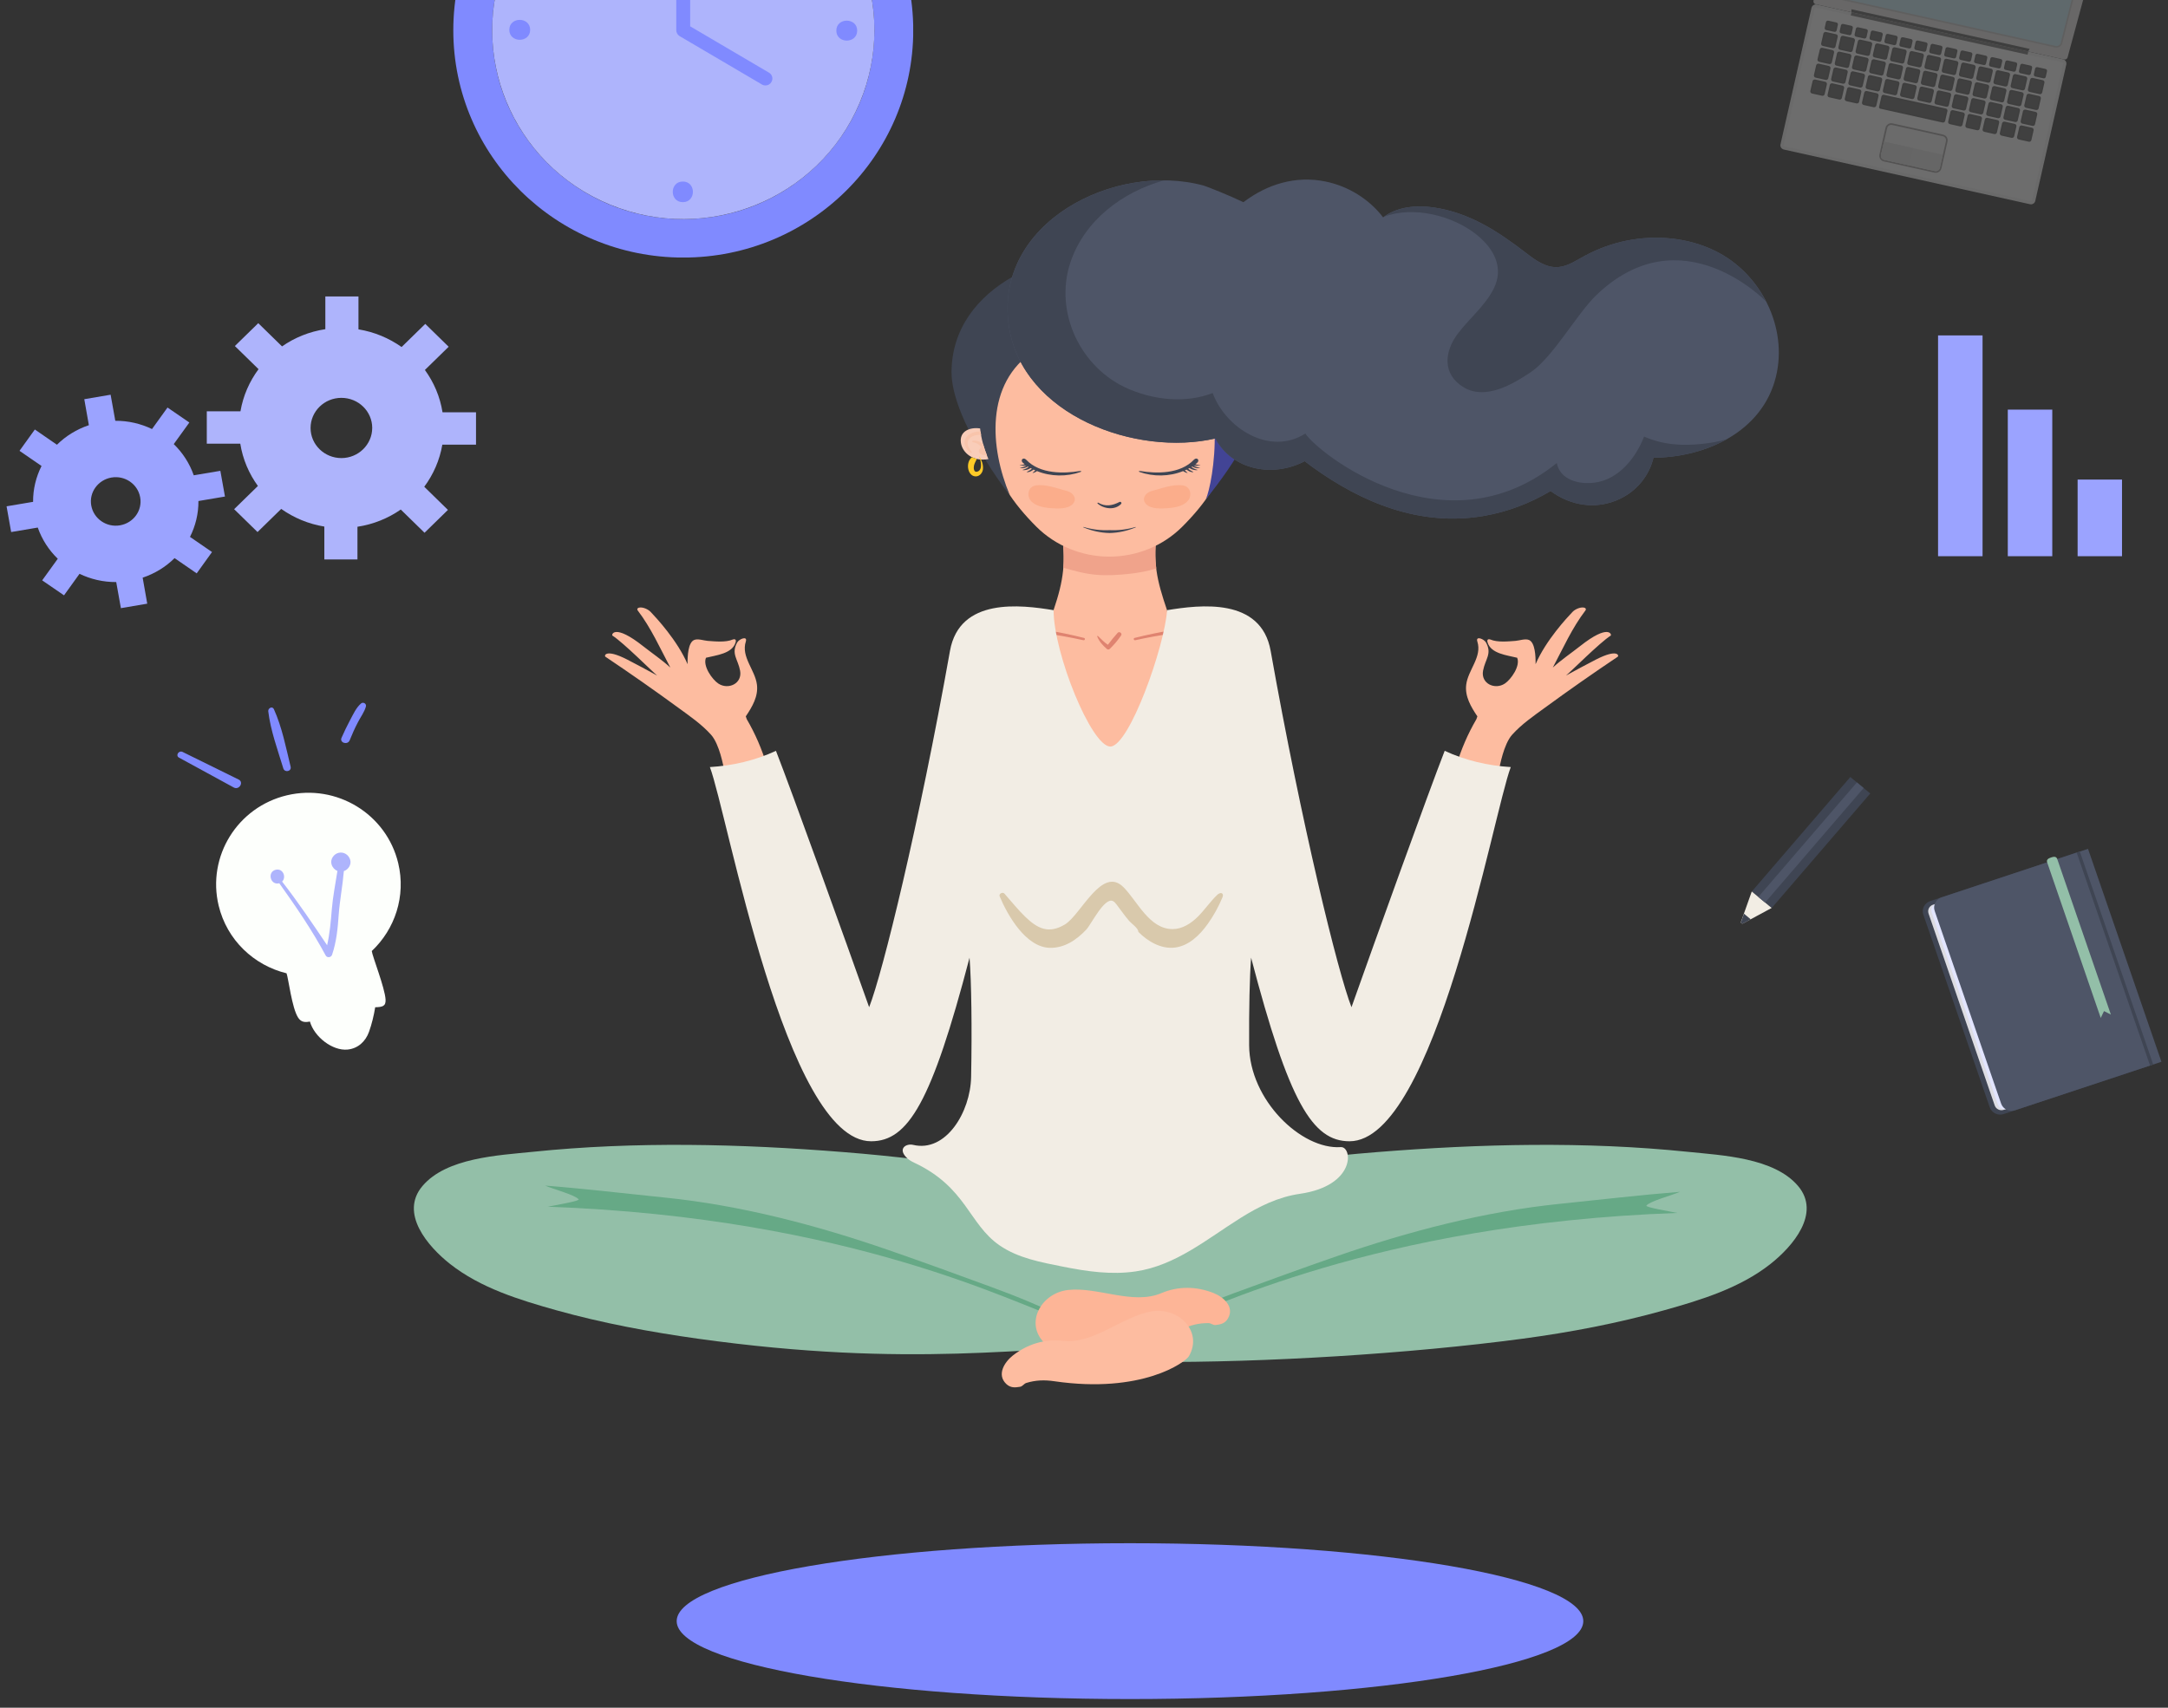 <svg width="165" height="130" viewBox="0 0 165 130" fill="none" xmlns="http://www.w3.org/2000/svg">
<rect x="0" y="0" width="165" height="130" fill="#333333" stroke="none"/>
<g clip-path="url(#clip0_1_2329)">
<path d="M150.886 25.534H147.5V42.34H150.886V25.534Z" fill="#9BA3FF"/>
<path d="M156.193 31.183H152.807V42.34H156.193V31.183Z" fill="#9BA3FF"/>
<path d="M161.507 36.507H158.121V42.34H161.507V36.507Z" fill="#9BA3FF"/>
</g>
<g clip-path="url(#clip1_1_2329)">
<path d="M86 129.339C105.054 129.339 120.5 126.684 120.5 123.408C120.5 120.132 105.054 117.476 86 117.476C66.946 117.476 51.5 120.132 51.5 123.408C51.5 126.684 66.946 129.339 86 129.339Z" fill="#808AFF"/>
</g>
<path d="M80.182 46.449C80.182 46.449 78.83 61.22 84.428 60.997C90.434 60.755 88.819 46.449 88.819 46.449C88.034 44.143 87.721 42.776 88.073 40.357H80.781C81.133 42.776 80.963 44.143 80.182 46.449Z" fill="#FDBCA0"/>
<path d="M80.927 43.214C81.755 43.459 82.588 43.685 83.451 43.756C84.269 43.824 85.109 43.772 85.923 43.685C86.601 43.611 87.324 43.492 88.001 43.269C87.894 42.392 87.91 41.489 88.076 40.354H80.784C80.944 41.466 80.993 42.356 80.927 43.214Z" fill="#F0A38B"/>
<path d="M84.428 42.373C86.509 42.373 88.512 41.56 89.978 40.096C91.723 38.354 93.091 36.413 93.492 34.133C94.006 31.204 93.007 28.279 90.825 25.925H78.029C75.847 28.276 74.847 31.204 75.362 34.133C75.762 36.413 77.133 38.354 78.876 40.096C80.344 41.557 82.347 42.373 84.428 42.373Z" fill="#FDBCA0"/>
<path d="M85.064 48.171C84.8 48.458 84.552 48.771 84.318 49.084C84.034 48.891 83.81 48.655 83.562 48.413C83.539 48.391 83.494 48.413 83.504 48.446C83.644 48.826 83.937 49.136 84.236 49.4C84.301 49.455 84.393 49.461 84.458 49.4C84.774 49.094 85.083 48.736 85.327 48.368C85.431 48.217 85.191 48.033 85.064 48.171Z" fill="#DF8370"/>
<path d="M92.105 47.607C90.16 47.771 88.242 48.084 86.35 48.562C86.236 48.591 86.285 48.761 86.399 48.736C88.281 48.323 90.183 48.042 92.105 47.913C92.306 47.9 92.303 47.591 92.105 47.607Z" fill="#DF8370"/>
<path d="M76.749 47.607C78.693 47.771 80.612 48.084 82.504 48.562C82.618 48.591 82.569 48.761 82.455 48.736C80.573 48.323 78.671 48.042 76.749 47.913C76.55 47.9 76.55 47.591 76.749 47.607Z" fill="#DF8370"/>
<path d="M77.084 21.055C74.365 22.597 72.45 25.025 72.418 28.289C72.385 31.969 76.912 37.829 76.85 37.684C75.345 34.104 74.951 29.176 78.706 26.709C79.081 26.464 79.55 26.322 79.885 26.035C79.875 24.09 78.791 22.207 77.084 21.055Z" fill="#3F4553"/>
<path d="M91.505 21.055C94.224 22.597 96.139 25.025 96.172 28.289C96.204 31.969 93.98 35.242 91.765 38.022C92.329 36.81 93.635 29.173 89.88 26.709C89.505 26.464 89.036 26.322 88.701 26.035C88.714 24.09 89.802 22.207 91.505 21.055Z" fill="#424495"/>
<path d="M130.55 19.108C128.473 18.085 126.046 17.866 123.786 18.321C122.692 18.54 121.656 18.924 120.669 19.443C120.015 19.785 119.35 20.275 118.588 20.333C117.663 20.401 116.853 19.804 116.165 19.275C114.029 17.63 111.857 16.189 109.108 15.792C107.779 15.599 106.294 15.741 105.265 16.547C104.21 15.166 102.637 14.183 100.904 13.822C98.612 13.344 96.433 14.025 94.632 15.392C93.616 14.899 91.838 14.189 91.613 14.128C84.839 12.283 75.59 16.963 76.788 24.855C77.817 31.637 86.49 34.771 92.499 33.378C93.795 35.807 96.902 36.371 99.296 35.107C99.478 35.245 99.66 35.384 99.846 35.52C103.666 38.293 108.111 40.096 112.912 39.277C114.736 38.964 116.442 38.312 118.012 37.377C119.504 38.487 121.467 38.838 123.275 37.98C124.62 37.345 125.522 36.171 125.844 34.842C125.867 34.842 125.89 34.842 125.913 34.842C129.905 34.794 134.139 32.83 135.159 28.686C136.087 24.919 134.022 20.814 130.55 19.108Z" fill="#4E5567"/>
<path d="M112.397 17.879C113.71 18.94 114.488 20.394 113.671 21.997C113.006 23.303 111.811 24.255 110.941 25.412C109.922 26.767 109.746 28.505 111.417 29.495C113.062 30.469 115.123 29.257 116.494 28.337C118.188 27.199 120.005 23.906 121.464 22.494C127.945 16.221 134.38 22.926 134.406 22.948C133.566 21.317 132.224 19.933 130.55 19.108C128.472 18.085 126.046 17.866 123.786 18.321C122.692 18.54 121.656 18.924 120.669 19.443C120.015 19.785 119.35 20.275 118.588 20.333C117.663 20.401 116.852 19.804 116.165 19.275C114.029 17.631 111.857 16.189 109.108 15.792C107.808 15.605 106.359 15.741 105.333 16.502C107.571 15.641 110.603 16.424 112.397 17.879Z" fill="#3F4553"/>
<path d="M129.658 33.778C128.072 33.962 126.587 33.875 125.128 33.233C124.499 34.849 123.213 36.481 121.395 36.736C120.174 36.907 118.731 36.529 118.481 35.249C109.896 42.17 100.272 34.449 99.344 33.001C96.667 34.73 93.293 32.62 92.293 29.921C90.254 30.705 87.903 30.463 85.923 29.621C82.233 28.057 80.188 23.745 81.478 19.94C82.552 16.776 85.415 14.612 88.587 13.732C82.403 13.696 75.762 18.095 76.788 24.855C77.817 31.637 86.487 34.772 92.498 33.378C93.795 35.807 96.901 36.371 99.295 35.107C99.478 35.246 99.66 35.384 99.846 35.52C103.666 38.293 108.111 40.096 112.912 39.277C114.735 38.964 116.442 38.313 118.012 37.377C119.503 38.487 121.467 38.838 123.274 37.98C124.62 37.345 125.522 36.171 125.844 34.843C125.867 34.843 125.89 34.843 125.912 34.843C127.818 34.82 129.775 34.359 131.416 33.436C130.84 33.607 130.241 33.711 129.658 33.778Z" fill="#3F4553"/>
<path d="M82.142 35.861C81.002 36.049 79.149 36.11 78.097 34.994C77.889 34.772 77.605 35.023 77.866 35.245C77.908 35.281 77.951 35.313 77.993 35.346C77.869 35.381 77.739 35.397 77.602 35.387C77.599 35.387 77.599 35.391 77.602 35.394C77.768 35.449 77.938 35.465 78.104 35.433C78.107 35.436 78.11 35.439 78.114 35.439C77.97 35.533 77.797 35.571 77.628 35.626C77.625 35.626 77.625 35.629 77.628 35.633C77.837 35.652 78.055 35.626 78.227 35.516C78.247 35.529 78.266 35.536 78.286 35.549C78.156 35.649 78.009 35.723 77.843 35.761C77.827 35.765 77.83 35.791 77.846 35.791C78.058 35.8 78.26 35.749 78.429 35.633C78.465 35.652 78.504 35.668 78.54 35.687C78.42 35.774 78.296 35.852 78.156 35.916C78.143 35.923 78.149 35.945 78.162 35.945C78.348 35.952 78.511 35.858 78.657 35.749C78.703 35.771 78.749 35.787 78.797 35.807C78.736 35.868 78.664 35.926 78.595 35.984C78.586 35.994 78.595 36.007 78.609 36.007C78.726 35.978 78.833 35.929 78.924 35.861C79.97 36.287 81.194 36.3 82.243 35.926C82.354 35.881 82.269 35.842 82.142 35.861Z" fill="#3F4553"/>
<path d="M86.822 35.861C87.962 36.049 89.815 36.11 90.867 34.994C91.075 34.772 91.359 35.023 91.098 35.245C91.056 35.281 91.013 35.313 90.971 35.346C91.098 35.381 91.225 35.397 91.362 35.387C91.365 35.387 91.365 35.391 91.362 35.394C91.196 35.449 91.026 35.465 90.86 35.433C90.857 35.436 90.854 35.439 90.85 35.439C90.994 35.533 91.166 35.571 91.336 35.626C91.339 35.626 91.339 35.629 91.336 35.633C91.127 35.652 90.909 35.626 90.737 35.516C90.717 35.529 90.697 35.536 90.678 35.549C90.808 35.649 90.955 35.723 91.121 35.761C91.137 35.765 91.134 35.791 91.118 35.791C90.906 35.8 90.704 35.749 90.535 35.633C90.499 35.652 90.46 35.668 90.424 35.687C90.544 35.774 90.668 35.852 90.808 35.916C90.821 35.923 90.815 35.945 90.802 35.945C90.616 35.952 90.453 35.858 90.307 35.749C90.261 35.771 90.215 35.787 90.17 35.807C90.232 35.868 90.303 35.926 90.372 35.984C90.382 35.994 90.372 36.007 90.359 36.007C90.242 35.978 90.134 35.929 90.043 35.861C88.997 36.287 87.773 36.3 86.721 35.926C86.614 35.881 86.695 35.842 86.822 35.861Z" fill="#3F4553"/>
<path d="M85.2 38.213C84.666 38.487 84.135 38.596 83.585 38.267C83.546 38.245 83.5 38.3 83.536 38.332C84.008 38.748 84.848 38.854 85.321 38.367C85.399 38.284 85.301 38.161 85.2 38.213Z" fill="#3F4553"/>
<path d="M86.421 40.115C85.754 40.312 85.096 40.386 84.444 40.357C83.793 40.386 83.135 40.312 82.468 40.115C82.451 40.109 82.438 40.138 82.455 40.144C83.096 40.415 83.77 40.56 84.444 40.576C85.119 40.56 85.793 40.415 86.434 40.144C86.451 40.138 86.438 40.112 86.421 40.115Z" fill="#3F4553"/>
<path d="M81.383 37.442C81.328 37.416 81.269 37.393 81.21 37.377C80.465 37.187 79.582 36.826 78.804 36.958C78.253 37.052 78.126 37.713 78.439 38.103C78.774 38.522 79.432 38.642 79.94 38.68C80.452 38.719 81.253 38.774 81.634 38.377C81.979 38.019 81.745 37.616 81.383 37.442Z" fill="#FBAD8B"/>
<path d="M87.479 37.442C87.535 37.416 87.593 37.393 87.652 37.377C88.398 37.187 89.28 36.826 90.059 36.958C90.609 37.052 90.736 37.713 90.424 38.103C90.088 38.522 89.43 38.642 88.922 38.68C88.411 38.719 87.61 38.774 87.229 38.377C86.883 38.019 87.121 37.616 87.479 37.442Z" fill="#FBAD8B"/>
<path d="M74.593 32.614C73.821 32.501 72.994 32.817 73.134 33.723C73.245 34.446 74.03 35.165 75.228 34.949C74.903 34.2 74.678 33.414 74.593 32.614Z" fill="#F9CDB9"/>
<path d="M73.847 33.323C74.059 33.149 74.388 33.072 74.671 33.117C74.655 33.03 74.645 32.94 74.632 32.853C74.245 32.817 73.789 32.975 73.567 33.252C73.222 33.688 73.483 34.172 73.864 34.468C73.919 34.514 73.997 34.443 73.945 34.388C73.668 34.097 73.476 33.63 73.847 33.323Z" fill="#F8C4AB"/>
<path d="M74.824 33.807C74.623 33.627 74.359 33.526 74.056 33.539C73.987 33.543 73.961 33.656 74.04 33.665C74.316 33.704 74.554 33.846 74.701 34.065C74.531 34.155 74.407 34.352 74.58 34.513C74.717 34.642 74.919 34.671 75.111 34.652C75.004 34.375 74.903 34.094 74.824 33.807Z" fill="#F8C4AB"/>
<path d="M74.525 34.739C74.522 34.736 74.515 34.739 74.518 34.742C74.642 35.045 74.818 35.755 74.395 35.9C74.111 35.997 74.085 35.636 74.127 35.445C74.167 35.271 74.264 35.091 74.346 34.936C74.346 34.936 74.15 34.894 73.971 34.804C73.727 35.01 73.639 35.316 73.681 35.639C73.72 35.932 73.909 36.255 74.245 36.265C74.544 36.274 74.759 36.02 74.805 35.749C74.857 35.397 74.714 35.026 74.525 34.739Z" fill="#FDCA27"/>
<path d="M136.845 90.281C135.015 88.123 131.055 87.949 128.456 87.681C120.643 86.875 112.632 87.075 104.815 87.701C100.924 88.013 97.051 88.481 93.195 89.097C90.404 89.545 87.288 89.858 84.5 90.742C81.712 89.858 78.596 89.542 75.805 89.097C71.952 88.478 68.076 88.01 64.184 87.701C56.368 87.075 48.354 86.875 40.544 87.681C37.948 87.949 33.985 88.123 32.155 90.281C30.386 92.364 32.568 94.889 34.249 96.215C36.571 98.046 39.518 98.949 42.332 99.74C45.865 100.726 49.48 101.397 53.115 101.907C69.382 104.177 78.215 102.503 86.718 102.4C87.043 102.81 87.35 103.235 87.63 103.677C96.25 103.732 107.323 103.052 115.882 101.907C119.52 101.42 123.131 100.73 126.665 99.74C129.482 98.953 132.426 98.049 134.748 96.215C136.429 94.889 138.611 92.364 136.845 90.281Z" fill="#93BFA8"/>
<path d="M125.303 91.774C125.574 91.432 127.212 91.009 127.857 90.726C124.818 90.968 121.767 91.329 118.735 91.638C112.967 92.225 107.193 93.738 101.728 95.631C99.113 96.537 96.504 97.489 93.905 98.443C91.847 99.198 89.812 100.023 87.88 101.052C88.177 100.962 88.473 100.872 88.769 100.784C91.85 99.888 104.405 93.164 127.652 92.335C127.114 92.219 125.199 91.906 125.303 91.774Z" fill="#66A986"/>
<path d="M44.038 91.299C43.768 90.958 42.13 90.535 41.485 90.251C44.524 90.493 47.575 90.855 50.607 91.164C56.375 91.751 62.149 93.264 67.614 95.157C70.229 96.063 72.838 97.014 75.436 97.969C77.495 98.724 79.53 99.549 81.461 100.578C81.165 100.488 80.869 100.397 80.572 100.31C77.492 99.414 64.937 92.689 41.69 91.861C42.224 91.745 44.139 91.432 44.038 91.299Z" fill="#66A986"/>
<path d="M92.359 98.43C91.049 97.911 89.665 97.898 88.392 98.437C86.216 99.362 83.549 97.943 81.289 98.198C79.208 98.433 77.941 100.778 79.534 102.274C79.918 102.636 83.78 104.022 89.9 101.197C90.571 100.888 91.225 100.71 91.984 100.72C92.16 100.723 92.326 100.888 92.512 100.868C92.909 100.82 93.235 100.749 93.456 100.368C93.977 99.472 93.108 98.727 92.359 98.43Z" fill="#FDB597"/>
<path d="M77.084 103.187C78.188 102.32 79.514 101.913 80.885 102.071C83.236 102.342 85.382 100.227 87.623 99.83C89.685 99.466 91.577 101.352 90.483 103.242C90.219 103.697 86.916 106.119 80.237 105.145C79.504 105.038 78.827 105.054 78.104 105.277C77.938 105.329 77.824 105.535 77.638 105.567C77.244 105.635 76.912 105.657 76.589 105.358C75.834 104.645 76.453 103.684 77.084 103.187Z" fill="#FDBCA0"/>
<path d="M121.467 50.206C120.714 50.59 119.923 51.022 119.184 51.425C119.575 51.109 121.744 48.923 122.587 48.384C122.678 48.326 122.463 47.439 120.245 49.194C119.584 49.716 118.803 50.245 118.181 50.816C118.972 49.329 119.633 47.823 120.669 46.462C120.711 46.407 120.698 46.346 120.662 46.304C120.451 46.139 119.92 46.327 119.682 46.578C119.259 47.023 117.65 48.745 116.868 50.561C116.881 49.939 116.826 48.929 116.38 48.723C116.1 48.591 115.634 48.765 115.334 48.787C114.745 48.829 113.973 48.913 113.423 48.681C113.341 48.649 113.136 48.623 113.211 48.891C113.462 49.768 114.699 49.877 115.468 50.071C115.728 50.697 114.996 51.722 114.533 52.032C113.781 52.538 112.683 52.041 112.872 51.048C113.038 50.174 113.566 49.777 113.1 48.919C112.947 48.636 112.289 48.378 112.436 48.836C112.814 50.006 111.729 50.99 111.589 52.122C111.478 53.019 111.957 53.815 112.439 54.534C112.41 54.608 112.387 54.683 112.361 54.754C111.706 55.876 111.198 57.059 110.83 58.298C111.67 58.572 114.139 58.398 114.129 58.379C114.139 58.398 114.426 56.663 115.084 55.931C115.803 55.128 116.709 54.508 117.575 53.876C119.395 52.544 121.245 51.251 123.121 49.993C123.229 49.926 123.141 49.352 121.467 50.206Z" fill="#FDBCA0"/>
<path d="M47.731 50.206C48.484 50.59 49.275 51.022 50.014 51.425C49.624 51.109 47.455 48.923 46.611 48.384C46.52 48.326 46.735 47.439 48.953 49.194C49.614 49.716 50.395 50.245 51.017 50.816C50.226 49.329 49.565 47.823 48.529 46.462C48.487 46.407 48.5 46.346 48.536 46.304C48.748 46.139 49.278 46.327 49.516 46.578C49.94 47.023 51.548 48.745 52.33 50.561C52.317 49.939 52.372 48.929 52.818 48.723C53.099 48.591 53.564 48.765 53.864 48.787C54.453 48.829 55.225 48.913 55.776 48.681C55.857 48.649 56.062 48.623 55.987 48.891C55.736 49.768 54.499 49.877 53.73 50.071C53.47 50.697 54.203 51.722 54.665 52.032C55.417 52.538 56.515 52.041 56.326 51.048C56.16 50.174 55.632 49.777 56.098 48.919C56.251 48.636 56.909 48.378 56.762 48.836C56.385 50.006 57.469 50.99 57.609 52.122C57.72 53.019 57.241 53.815 56.759 54.534C56.788 54.608 56.811 54.683 56.837 54.754C57.492 55.876 58 57.059 58.368 58.298C57.528 58.572 55.059 58.398 55.069 58.379C55.059 58.398 54.773 56.663 54.115 55.931C53.395 55.128 52.489 54.508 51.623 53.876C49.803 52.544 47.953 51.251 46.077 49.993C45.969 49.926 46.057 49.352 47.731 50.206Z" fill="#FDBCA0"/>
<path d="M109.951 57.156C108.73 60.275 104.588 71.788 102.858 76.671C101.829 74.059 99.048 62.716 96.706 49.548C95.977 45.456 91.316 46.04 88.822 46.449C88.643 49.197 85.949 56.814 84.503 56.831C83.057 56.814 80.191 49.736 80.185 46.449C77.694 46.04 73.03 45.456 72.3 49.548C69.956 62.716 67.178 74.062 66.148 76.671C64.416 71.788 60.276 60.275 59.055 57.156C57.489 57.888 55.756 58.291 54.027 58.392C55.365 61.916 59.785 86.878 66.298 86.878C69.122 86.878 70.91 83.908 73.789 72.904C73.932 74.742 73.981 78.274 73.909 81.986C73.857 84.659 71.991 87.749 69.493 87.152C68.988 87.033 68.33 87.41 68.956 88.081C69.125 88.265 69.343 88.4 69.568 88.504C73.558 90.374 73.714 93.17 76.068 94.799C77.492 95.782 79.244 96.092 80.914 96.427C82.725 96.789 84.591 97.059 86.435 96.785C89.499 96.331 91.88 94.302 94.417 92.715C95.834 91.829 97.273 91.119 98.937 90.877C103.22 90.255 102.936 87.262 102.041 87.323C99.041 87.526 95.091 83.74 95.068 79.573C95.052 76.8 95.107 74.339 95.218 72.904C98.097 83.908 99.885 86.878 102.708 86.878C109.222 86.878 113.641 61.916 114.98 58.392C113.25 58.291 111.518 57.885 109.951 57.156Z" fill="#F2EDE4"/>
<path d="M92.72 68.057C92.688 68.079 92.662 68.102 92.636 68.124C92.105 68.637 91.691 69.253 91.17 69.776C90.649 70.295 89.975 70.73 89.236 70.727C87.461 70.717 86.572 68.608 85.503 67.534C83.862 65.89 82.269 69.637 81.048 70.372C79.794 71.127 78.944 70.672 78.019 69.779C77.453 69.231 76.971 68.615 76.446 68.028C76.31 67.873 75.997 68.037 76.082 68.237C76.694 69.695 78.078 72.114 79.905 72.153C81.025 72.175 81.944 71.54 82.68 70.759C83.041 70.376 84.038 68.315 84.686 68.586C84.806 68.637 84.891 68.744 84.972 68.847C85.295 69.266 85.594 69.708 85.94 70.108C86.119 70.314 86.637 70.656 86.637 70.94C87.369 71.678 88.376 72.259 89.415 72.133C90.476 72.004 91.317 71.182 91.932 70.314C92.368 69.698 92.737 69.034 93.026 68.337C93.069 68.237 93.105 68.112 93.03 68.031C92.948 67.947 92.825 67.986 92.72 68.057Z" fill="#D9C9AC"/>
<g clip-path="url(#clip2_1_2329)">
<path d="M152.49 84.807L163.635 81.114L158.048 64.901L146.903 68.594C146.466 68.738 146.229 69.202 146.38 69.63L151.433 84.291C151.58 84.719 152.053 84.951 152.49 84.807Z" fill="#3F4553"/>
<path d="M152.498 84.487L163.921 80.702L158.538 65.085L147.115 68.87C146.833 68.962 146.682 69.262 146.776 69.542L151.812 84.155C151.91 84.431 152.216 84.579 152.498 84.487Z" fill="#DDDDE3"/>
<path d="M152.739 84.407L164.162 80.622L158.779 65.005L147.356 68.79C147.074 68.882 146.923 69.182 147.017 69.462L152.053 84.075C152.151 84.351 152.457 84.503 152.739 84.407Z" fill="#E2E5FF"/>
<path d="M153.355 84.519L164.5 80.826L158.913 64.616L147.768 68.31C147.331 68.454 147.094 68.918 147.245 69.346L152.298 84.007C152.445 84.435 152.918 84.663 153.355 84.519Z" fill="#4E5567"/>
<path d="M158.289 64.824L158.049 64.903L163.636 81.116L163.876 81.037L158.289 64.824Z" fill="#3F4553"/>
<path d="M159.881 77.489L160.13 76.968L160.652 77.233L156.571 65.393C156.497 65.185 156.314 65.201 156.102 65.273C155.889 65.345 155.73 65.441 155.804 65.649L159.881 77.489Z" fill="#93BFA8"/>
<path d="M134.838 69.122L142.34 60.402L140.823 59.149L133.322 67.869L134.838 69.122Z" fill="#3F4553"/>
<path d="M133.321 67.866L134.835 69.118L132.647 70.299C132.574 70.338 132.476 70.254 132.5 70.178L133.321 67.866Z" fill="#F2EDE4"/>
<path d="M132.651 70.302L133.243 69.982L132.729 69.554L132.509 70.178C132.48 70.254 132.578 70.338 132.651 70.302Z" fill="#3F4553"/>
<path d="M134.336 68.707L141.837 59.987L141.322 59.561L133.821 68.281L134.336 68.707Z" fill="#4E5567"/>
</g>
<g clip-path="url(#clip3_1_2329)">
<path d="M52.003 -15C42.334 -15 34.5 -7.256 34.5 2.304C34.5 11.857 42.334 19.607 52.003 19.607C61.666 19.607 69.505 11.863 69.505 2.304C69.5 -7.256 61.666 -15 52.003 -15ZM52.003 16.681C43.971 16.681 37.46 10.244 37.46 2.304C37.46 -5.637 43.971 -12.073 52.003 -12.073C60.035 -12.073 66.545 -5.637 66.545 2.304C66.545 10.244 60.035 16.681 52.003 16.681Z" fill="#808AFF"/>
<path d="M65.421 7.847C68.519 0.521 65.024 -7.901 57.614 -10.964C50.205 -14.027 41.686 -10.572 38.587 -3.246C35.489 4.079 38.984 12.501 46.394 15.564C53.803 18.628 62.322 15.172 65.421 7.847Z" fill="#AEB4FC"/>
<path d="M65.238 2.33C65.238 1.322 63.651 1.317 63.651 2.33C63.651 3.344 65.238 3.344 65.238 2.33Z" fill="#808AFF"/>
<path d="M51.969 15.389C52.989 15.389 52.994 13.819 51.969 13.819C50.949 13.819 50.944 15.389 51.969 15.389Z" fill="#808AFF"/>
<path d="M38.762 2.271C38.762 3.279 40.349 3.285 40.349 2.271C40.349 1.263 38.762 1.257 38.762 2.271Z" fill="#808AFF"/>
<path d="M58.254 6.506C58.161 6.506 58.067 6.484 57.984 6.429L51.727 2.751C51.568 2.658 51.468 2.483 51.468 2.298V-7.588C51.468 -7.877 51.705 -8.111 51.998 -8.111C52.29 -8.111 52.527 -7.877 52.527 -7.588V2.004L58.525 5.53C58.778 5.677 58.861 5.999 58.706 6.249C58.613 6.413 58.436 6.506 58.254 6.506Z" fill="#808AFF"/>
</g>
<path d="M17.121 37.799L16.771 35.841L14.746 36.182C14.425 35.267 13.901 34.462 13.224 33.807L14.411 32.163L12.749 31.023L11.569 32.661C10.717 32.251 9.767 32.026 8.775 32.033L8.419 30.047L6.415 30.388L6.764 32.367C5.828 32.681 5.004 33.193 4.334 33.855L2.651 32.695L1.485 34.319L3.161 35.472C2.742 36.305 2.511 37.233 2.518 38.202L0.5 38.543L0.849 40.501L2.874 40.16C3.196 41.075 3.719 41.88 4.397 42.535L3.21 44.179L4.872 45.319L6.052 43.681C6.904 44.091 7.854 44.316 8.845 44.309L9.201 46.295L11.206 45.954L10.857 43.975C11.792 43.661 12.616 43.149 13.287 42.487L14.97 43.647L16.136 42.023L14.46 40.87C14.879 40.037 15.109 39.109 15.102 38.14L17.121 37.799ZM9.132 39.99C8.105 40.167 7.127 39.491 6.946 38.488C6.764 37.485 7.456 36.53 8.482 36.352C9.509 36.175 10.486 36.85 10.668 37.854C10.85 38.857 10.165 39.812 9.132 39.99Z" fill="#9BA3FF"/>
<path d="M36.228 33.848V31.384H33.679C33.49 30.197 33.022 29.105 32.338 28.163L34.147 26.396L32.366 24.656L30.564 26.416C29.607 25.741 28.497 25.27 27.282 25.072V22.568H24.761V25.058C23.546 25.243 22.422 25.7 21.465 26.369L19.656 24.601L17.875 26.341L19.677 28.102C18.986 29.037 18.504 30.122 18.301 31.309H15.738V33.773H18.287C18.476 34.96 18.944 36.052 19.628 36.994L17.819 38.761L19.6 40.501L21.402 38.741C22.359 39.416 23.469 39.887 24.684 40.085V42.589H27.205V40.099C28.42 39.914 29.538 39.457 30.501 38.788L32.31 40.556L34.091 38.816L32.289 37.055C32.98 36.12 33.462 35.035 33.665 33.848H36.228V33.848ZM25.983 34.871C24.691 34.871 23.637 33.848 23.637 32.579C23.637 31.316 24.684 30.286 25.983 30.286C27.275 30.286 28.329 31.309 28.329 32.579C28.323 33.841 27.275 34.871 25.983 34.871Z" fill="#AEB4FC"/>
<g opacity="0.3">
<path d="M154.495 15.546L135.766 11.384C135.582 11.345 135.466 11.163 135.509 10.982L137.867 0.601C137.907 0.42 138.091 0.304 138.274 0.347L157.003 4.512C157.187 4.552 157.303 4.733 157.26 4.914L154.898 15.295C154.858 15.473 154.678 15.588 154.495 15.546Z" fill="#ECECEC"/>
<path d="M135.819 11.14C135.769 11.13 135.739 11.081 135.753 11.035L138.114 0.654C138.124 0.604 138.174 0.575 138.221 0.588L156.95 4.753C157 4.763 157.03 4.812 157.017 4.858L154.655 15.239C154.645 15.288 154.595 15.318 154.548 15.305L135.819 11.14Z" fill="#F5F4F5"/>
<path d="M154.367 3.923L140.914 0.932L140.859 1.173L154.312 4.164L154.367 3.923Z" fill="#706F6E"/>
<path d="M139.605 2.425L138.985 2.286C138.908 2.27 138.858 2.194 138.875 2.115L138.971 1.683C138.988 1.607 139.065 1.557 139.145 1.574L139.765 1.712C139.842 1.729 139.892 1.805 139.875 1.884L139.779 2.316C139.759 2.392 139.682 2.441 139.605 2.425Z" fill="#585857"/>
<path d="M139.011 2.164C139.001 2.161 138.994 2.151 138.998 2.141L139.094 1.709C139.098 1.699 139.108 1.692 139.118 1.696L139.738 1.834C139.748 1.838 139.755 1.847 139.752 1.857L139.655 2.289C139.652 2.299 139.642 2.306 139.632 2.303L139.011 2.164Z" fill="#5E5E5D"/>
<path d="M140.742 2.675L140.122 2.537C140.045 2.52 139.995 2.444 140.012 2.365L140.109 1.933C140.125 1.857 140.202 1.808 140.282 1.824L140.902 1.963C140.979 1.979 141.029 2.055 141.012 2.134L140.916 2.566C140.896 2.646 140.819 2.692 140.742 2.675Z" fill="#585857"/>
<path d="M140.149 2.418C140.139 2.415 140.132 2.405 140.135 2.395L140.232 1.963C140.235 1.953 140.245 1.946 140.255 1.95L140.876 2.088C140.886 2.091 140.892 2.101 140.889 2.111L140.792 2.543C140.789 2.553 140.779 2.56 140.769 2.556L140.149 2.418Z" fill="#5E5E5D"/>
<path d="M141.88 2.929L141.259 2.791C141.183 2.774 141.133 2.698 141.149 2.619L141.246 2.187C141.263 2.111 141.339 2.062 141.42 2.078L142.04 2.217C142.117 2.233 142.167 2.309 142.15 2.388L142.053 2.82C142.033 2.896 141.957 2.946 141.88 2.929Z" fill="#585857"/>
<path d="M141.286 2.669C141.276 2.665 141.269 2.655 141.273 2.645L141.37 2.213C141.373 2.204 141.383 2.197 141.393 2.2L142.013 2.339C142.023 2.342 142.03 2.352 142.027 2.362L141.93 2.794C141.927 2.804 141.917 2.81 141.907 2.807L141.286 2.669Z" fill="#5E5E5D"/>
<path d="M143.017 3.18L142.397 3.041C142.32 3.025 142.27 2.949 142.287 2.87L142.384 2.438C142.4 2.362 142.477 2.312 142.557 2.329L143.177 2.467C143.254 2.484 143.304 2.56 143.287 2.639L143.191 3.071C143.171 3.15 143.094 3.199 143.017 3.18Z" fill="#585857"/>
<path d="M142.424 2.922C142.414 2.919 142.407 2.909 142.41 2.899L142.507 2.467C142.51 2.457 142.52 2.451 142.53 2.454L143.151 2.593C143.161 2.596 143.167 2.606 143.164 2.616L143.067 3.048C143.064 3.058 143.054 3.064 143.044 3.061L142.424 2.922Z" fill="#5E5E5D"/>
<path d="M144.151 3.434L143.531 3.295C143.454 3.279 143.404 3.203 143.421 3.124L143.518 2.692C143.534 2.616 143.611 2.566 143.691 2.583L144.311 2.721C144.388 2.738 144.438 2.814 144.421 2.893L144.325 3.325C144.308 3.404 144.231 3.45 144.151 3.434Z" fill="#585857"/>
<path d="M143.561 3.176C143.551 3.173 143.544 3.163 143.548 3.153L143.645 2.721C143.648 2.711 143.658 2.705 143.668 2.708L144.288 2.847C144.298 2.85 144.305 2.86 144.302 2.87L144.205 3.302C144.202 3.312 144.192 3.318 144.182 3.315L143.561 3.176Z" fill="#5E5E5D"/>
<path d="M145.289 3.687L144.668 3.549C144.592 3.532 144.542 3.457 144.558 3.377L144.655 2.945C144.672 2.87 144.748 2.82 144.829 2.837L145.449 2.975C145.526 2.992 145.576 3.067 145.559 3.147L145.462 3.579C145.446 3.654 145.369 3.704 145.289 3.687Z" fill="#585857"/>
<path d="M144.698 3.427C144.688 3.424 144.682 3.414 144.685 3.404L144.782 2.972C144.785 2.962 144.795 2.955 144.805 2.959L145.425 3.097C145.435 3.1 145.442 3.11 145.439 3.12L145.342 3.552C145.339 3.562 145.329 3.569 145.319 3.565L144.698 3.427Z" fill="#5E5E5D"/>
<path d="M146.426 3.938L145.806 3.8C145.729 3.783 145.679 3.707 145.696 3.628L145.793 3.196C145.809 3.12 145.886 3.071 145.966 3.087L146.586 3.226C146.663 3.242 146.713 3.318 146.696 3.397L146.6 3.829C146.583 3.908 146.503 3.958 146.426 3.938Z" fill="#585857"/>
<path d="M145.836 3.681C145.826 3.678 145.819 3.668 145.822 3.658L145.919 3.226C145.922 3.216 145.933 3.209 145.943 3.213L146.563 3.351C146.573 3.354 146.58 3.364 146.576 3.374L146.48 3.806C146.476 3.816 146.466 3.823 146.456 3.819L145.836 3.681Z" fill="#5E5E5D"/>
<path d="M147.564 4.192L146.943 4.054C146.867 4.037 146.817 3.961 146.833 3.882L146.93 3.45C146.947 3.374 147.024 3.325 147.104 3.341L147.724 3.48C147.801 3.496 147.851 3.572 147.834 3.651L147.737 4.083C147.717 4.162 147.641 4.209 147.564 4.192Z" fill="#585857"/>
<path d="M146.973 3.935C146.963 3.931 146.957 3.922 146.96 3.912L147.057 3.48C147.06 3.47 147.07 3.463 147.08 3.466L147.7 3.605C147.71 3.608 147.717 3.618 147.714 3.628L147.617 4.06C147.614 4.07 147.604 4.077 147.594 4.073L146.973 3.935Z" fill="#5E5E5D"/>
<path d="M148.701 4.446L148.081 4.307C148.004 4.291 147.954 4.215 147.971 4.136L148.068 3.704C148.084 3.628 148.161 3.579 148.241 3.595L148.861 3.734C148.938 3.75 148.988 3.826 148.972 3.905L148.875 4.337C148.855 4.413 148.778 4.462 148.701 4.446Z" fill="#585857"/>
<path d="M148.107 4.185C148.097 4.182 148.091 4.172 148.094 4.162L148.191 3.73C148.194 3.72 148.204 3.714 148.214 3.717L148.834 3.856C148.844 3.859 148.851 3.869 148.848 3.879L148.751 4.311C148.748 4.321 148.738 4.327 148.728 4.324L148.107 4.185Z" fill="#5E5E5D"/>
<path d="M149.838 4.697L149.218 4.558C149.141 4.542 149.091 4.466 149.108 4.387L149.205 3.955C149.221 3.879 149.298 3.829 149.378 3.846L149.999 3.984C150.075 4.001 150.125 4.077 150.109 4.156L150.012 4.588C149.992 4.667 149.915 4.716 149.838 4.697Z" fill="#585857"/>
<path d="M149.245 4.439C149.235 4.436 149.228 4.426 149.231 4.416L149.328 3.984C149.331 3.974 149.342 3.968 149.352 3.971L149.972 4.11C149.982 4.113 149.989 4.123 149.985 4.133L149.889 4.565C149.885 4.575 149.875 4.581 149.865 4.578L149.245 4.439Z" fill="#5E5E5D"/>
<path d="M150.976 4.95L150.356 4.812C150.279 4.795 150.229 4.72 150.245 4.64L150.342 4.208C150.359 4.133 150.436 4.083 150.516 4.1L151.136 4.238C151.213 4.255 151.263 4.33 151.246 4.41L151.149 4.842C151.129 4.921 151.053 4.967 150.976 4.95Z" fill="#585857"/>
<path d="M150.382 4.693C150.372 4.69 150.365 4.68 150.368 4.67L150.465 4.238C150.469 4.228 150.479 4.222 150.489 4.225L151.109 4.363C151.119 4.367 151.126 4.377 151.122 4.387L151.026 4.819C151.022 4.828 151.012 4.835 151.002 4.832L150.382 4.693Z" fill="#5E5E5D"/>
<path d="M152.113 5.204L151.493 5.066C151.416 5.049 151.366 4.974 151.383 4.894L151.479 4.462C151.496 4.387 151.573 4.337 151.653 4.354L152.273 4.492C152.35 4.509 152.4 4.585 152.383 4.664L152.287 5.096C152.266 5.171 152.19 5.221 152.113 5.204Z" fill="#585857"/>
<path d="M151.519 4.944C151.509 4.94 151.503 4.931 151.506 4.921L151.603 4.489C151.606 4.479 151.616 4.472 151.626 4.475L152.247 4.614C152.257 4.617 152.263 4.627 152.26 4.637L152.163 5.069C152.16 5.079 152.15 5.086 152.14 5.082L151.519 4.944Z" fill="#5E5E5D"/>
<path d="M153.251 5.455L152.63 5.316C152.553 5.3 152.503 5.224 152.52 5.145L152.617 4.713C152.633 4.637 152.71 4.588 152.79 4.604L153.411 4.743C153.487 4.759 153.537 4.835 153.521 4.914L153.424 5.346C153.404 5.425 153.327 5.475 153.251 5.455Z" fill="#585857"/>
<path d="M152.657 5.198C152.647 5.194 152.64 5.185 152.644 5.175L152.74 4.743C152.744 4.733 152.754 4.726 152.764 4.73L153.384 4.868C153.394 4.871 153.401 4.881 153.397 4.891L153.301 5.323C153.297 5.333 153.287 5.34 153.277 5.336L152.657 5.198Z" fill="#5E5E5D"/>
<path d="M154.388 5.709L153.768 5.57C153.691 5.554 153.641 5.478 153.658 5.399L153.754 4.967C153.771 4.891 153.848 4.841 153.928 4.858L154.548 4.996C154.625 5.013 154.675 5.089 154.658 5.168L154.562 5.6C154.542 5.679 154.465 5.725 154.388 5.709Z" fill="#585857"/>
<path d="M153.794 5.452C153.784 5.449 153.778 5.439 153.781 5.429L153.878 4.997C153.881 4.987 153.891 4.98 153.901 4.984L154.522 5.122C154.532 5.125 154.538 5.135 154.535 5.145L154.438 5.577C154.435 5.587 154.425 5.594 154.415 5.59L153.794 5.452Z" fill="#5E5E5D"/>
<path d="M155.522 5.963L154.902 5.824C154.825 5.808 154.775 5.732 154.792 5.653L154.888 5.221C154.905 5.145 154.982 5.096 155.062 5.112L155.682 5.25C155.759 5.267 155.809 5.343 155.792 5.422L155.695 5.854C155.679 5.93 155.602 5.979 155.522 5.963Z" fill="#585857"/>
<path d="M154.932 5.702C154.922 5.699 154.915 5.689 154.919 5.679L155.015 5.247C155.019 5.237 155.029 5.231 155.039 5.234L155.659 5.373C155.669 5.376 155.676 5.386 155.672 5.396L155.576 5.828C155.572 5.837 155.562 5.844 155.552 5.841L154.932 5.702Z" fill="#5E5E5D"/>
<path d="M138.971 2.435L139.738 2.606C139.825 2.626 139.882 2.712 139.862 2.801L139.692 3.546C139.672 3.632 139.585 3.688 139.495 3.668L138.728 3.496C138.641 3.477 138.584 3.391 138.604 3.302L138.774 2.557C138.794 2.471 138.881 2.415 138.971 2.435Z" fill="#585857"/>
<path d="M138.758 3.374C138.738 3.371 138.725 3.348 138.728 3.328L138.898 2.583C138.901 2.563 138.925 2.55 138.945 2.553L139.712 2.724C139.732 2.728 139.745 2.751 139.742 2.771L139.572 3.516C139.569 3.536 139.545 3.549 139.525 3.546L138.758 3.374Z" fill="#5E5E5D"/>
<path d="M140.282 2.728L141.049 2.899C141.136 2.919 141.192 3.005 141.172 3.094L141.002 3.839C140.982 3.925 140.896 3.981 140.806 3.961L140.038 3.79C139.952 3.77 139.895 3.684 139.915 3.595L140.085 2.85C140.105 2.761 140.192 2.708 140.282 2.728Z" fill="#585857"/>
<path d="M140.069 3.668C140.049 3.664 140.035 3.641 140.039 3.621L140.209 2.876C140.212 2.856 140.235 2.843 140.255 2.846L141.023 3.018C141.043 3.021 141.056 3.044 141.053 3.064L140.882 3.809C140.879 3.829 140.856 3.842 140.836 3.839L140.069 3.668Z" fill="#5E5E5D"/>
<path d="M141.593 3.018L142.361 3.19C142.447 3.209 142.504 3.295 142.484 3.384L142.314 4.129C142.294 4.215 142.207 4.271 142.117 4.251L141.35 4.08C141.263 4.06 141.206 3.974 141.226 3.885L141.397 3.14C141.417 3.054 141.507 2.998 141.593 3.018Z" fill="#585857"/>
<path d="M141.38 3.958C141.36 3.954 141.346 3.931 141.35 3.912L141.52 3.166C141.523 3.147 141.546 3.133 141.566 3.137L142.334 3.308C142.354 3.311 142.367 3.335 142.364 3.354L142.193 4.1C142.19 4.119 142.167 4.133 142.147 4.129L141.38 3.958Z" fill="#5E5E5D"/>
<path d="M142.904 3.308L143.671 3.48C143.758 3.5 143.815 3.585 143.795 3.674L143.624 4.42C143.604 4.505 143.518 4.561 143.428 4.542L142.66 4.37C142.574 4.35 142.517 4.265 142.537 4.176L142.707 3.43C142.727 3.345 142.817 3.289 142.904 3.308Z" fill="#585857"/>
<path d="M142.691 4.251C142.671 4.248 142.657 4.225 142.661 4.205L142.831 3.46C142.834 3.44 142.857 3.427 142.877 3.43L143.645 3.602C143.665 3.605 143.678 3.628 143.675 3.648L143.505 4.393C143.501 4.413 143.478 4.426 143.458 4.423L142.691 4.251Z" fill="#5E5E5D"/>
<path d="M144.215 3.602L144.982 3.773C145.068 3.793 145.125 3.879 145.105 3.968L144.935 4.713C144.915 4.799 144.828 4.855 144.738 4.835L143.971 4.664C143.884 4.644 143.828 4.558 143.848 4.469L144.018 3.724C144.041 3.635 144.128 3.582 144.215 3.602Z" fill="#585857"/>
<path d="M144.001 4.541C143.981 4.538 143.968 4.515 143.971 4.495L144.141 3.75C144.145 3.73 144.168 3.717 144.188 3.72L144.955 3.892C144.975 3.895 144.989 3.918 144.985 3.938L144.815 4.683C144.812 4.703 144.788 4.716 144.768 4.713L144.001 4.541Z" fill="#5E5E5D"/>
<path d="M145.526 3.892L146.293 4.064C146.379 4.083 146.436 4.169 146.416 4.258L146.246 5.003C146.226 5.089 146.139 5.145 146.049 5.125L145.282 4.954C145.195 4.934 145.139 4.848 145.159 4.759L145.329 4.014C145.352 3.928 145.439 3.872 145.526 3.892Z" fill="#585857"/>
<path d="M145.312 4.832C145.292 4.829 145.279 4.805 145.282 4.786L145.452 4.04C145.455 4.021 145.479 4.007 145.499 4.011L146.266 4.182C146.286 4.186 146.299 4.209 146.296 4.228L146.126 4.974C146.122 4.993 146.099 5.007 146.079 5.003L145.312 4.832Z" fill="#5E5E5D"/>
<path d="M146.837 4.185L147.604 4.357C147.691 4.377 147.747 4.462 147.727 4.551L147.557 5.297C147.537 5.382 147.45 5.438 147.36 5.419L146.593 5.247C146.506 5.227 146.45 5.142 146.47 5.053L146.64 4.307C146.663 4.218 146.75 4.165 146.837 4.185Z" fill="#585857"/>
<path d="M146.623 5.125C146.603 5.122 146.59 5.099 146.593 5.079L146.763 4.334C146.766 4.314 146.79 4.301 146.81 4.304L147.577 4.475C147.597 4.479 147.61 4.502 147.607 4.522L147.437 5.267C147.433 5.287 147.41 5.3 147.39 5.297L146.623 5.125Z" fill="#5E5E5D"/>
<path d="M148.151 4.476L148.918 4.647C149.005 4.667 149.061 4.753 149.041 4.842L148.871 5.587C148.851 5.673 148.765 5.729 148.674 5.709L147.907 5.538C147.821 5.518 147.764 5.432 147.784 5.343L147.954 4.598C147.974 4.512 148.061 4.456 148.151 4.476Z" fill="#585857"/>
<path d="M147.934 5.416C147.914 5.412 147.901 5.389 147.904 5.369L148.074 4.624C148.077 4.604 148.101 4.591 148.121 4.594L148.888 4.766C148.908 4.769 148.921 4.792 148.918 4.812L148.748 5.557C148.745 5.577 148.721 5.59 148.701 5.587L147.934 5.416Z" fill="#5E5E5D"/>
<path d="M149.461 4.766L150.229 4.937C150.315 4.957 150.372 5.043 150.352 5.132L150.182 5.877C150.162 5.963 150.075 6.019 149.985 5.999L149.218 5.828C149.131 5.808 149.074 5.722 149.095 5.633L149.265 4.888C149.285 4.802 149.371 4.746 149.461 4.766Z" fill="#585857"/>
<path d="M149.248 5.709C149.228 5.705 149.215 5.682 149.218 5.663L149.388 4.917C149.392 4.898 149.415 4.884 149.435 4.888L150.202 5.059C150.222 5.062 150.235 5.086 150.232 5.105L150.062 5.851C150.059 5.87 150.035 5.884 150.015 5.88L149.248 5.709Z" fill="#5E5E5D"/>
<path d="M150.772 5.059L151.54 5.231C151.626 5.251 151.683 5.336 151.663 5.425L151.493 6.171C151.473 6.256 151.386 6.312 151.296 6.293L150.529 6.121C150.442 6.101 150.386 6.016 150.406 5.927L150.576 5.181C150.596 5.092 150.682 5.04 150.772 5.059Z" fill="#585857"/>
<path d="M150.559 5.999C150.539 5.996 150.525 5.973 150.529 5.953L150.699 5.208C150.702 5.188 150.726 5.175 150.746 5.178L151.513 5.35C151.533 5.353 151.546 5.376 151.543 5.396L151.373 6.141C151.369 6.161 151.346 6.174 151.326 6.171L150.559 5.999Z" fill="#5E5E5D"/>
<path d="M152.083 5.349L152.85 5.521C152.937 5.541 152.994 5.626 152.974 5.715L152.804 6.461C152.784 6.546 152.697 6.602 152.607 6.583L151.843 6.411C151.756 6.391 151.7 6.306 151.72 6.217L151.89 5.471C151.907 5.386 151.993 5.33 152.083 5.349Z" fill="#585857"/>
<path d="M151.87 6.289C151.85 6.286 151.836 6.263 151.84 6.243L152.01 5.498C152.013 5.478 152.037 5.465 152.057 5.468L152.824 5.64C152.844 5.643 152.857 5.666 152.854 5.686L152.68 6.431C152.677 6.451 152.654 6.464 152.634 6.461L151.87 6.289Z" fill="#5E5E5D"/>
<path d="M153.394 5.643L154.161 5.815C154.248 5.834 154.305 5.92 154.285 6.009L154.115 6.754C154.095 6.84 154.008 6.896 153.918 6.876L153.151 6.705C153.064 6.685 153.007 6.599 153.027 6.51L153.197 5.765C153.217 5.676 153.307 5.623 153.394 5.643Z" fill="#585857"/>
<path d="M153.181 6.583C153.161 6.58 153.148 6.557 153.151 6.537L153.321 5.791C153.324 5.772 153.348 5.758 153.368 5.762L154.135 5.933C154.155 5.937 154.168 5.96 154.165 5.979L153.995 6.725C153.991 6.744 153.968 6.758 153.948 6.754L153.181 6.583Z" fill="#5E5E5D"/>
<path d="M154.705 5.933L155.472 6.105C155.559 6.124 155.615 6.21 155.595 6.299L155.425 7.044C155.405 7.13 155.318 7.186 155.228 7.166L154.461 6.995C154.375 6.975 154.318 6.889 154.338 6.8L154.511 6.055C154.528 5.969 154.618 5.913 154.705 5.933Z" fill="#585857"/>
<path d="M154.491 6.873C154.471 6.87 154.458 6.847 154.461 6.827L154.632 6.082C154.635 6.062 154.658 6.049 154.678 6.052L155.445 6.223C155.465 6.227 155.479 6.25 155.475 6.27L155.305 7.015C155.302 7.035 155.279 7.048 155.259 7.045L154.491 6.873Z" fill="#5E5E5D"/>
<path d="M138.694 3.641L139.461 3.813C139.548 3.833 139.605 3.918 139.585 4.007L139.415 4.753C139.395 4.838 139.308 4.894 139.218 4.875L138.451 4.703C138.364 4.683 138.307 4.598 138.327 4.509L138.501 3.763C138.521 3.678 138.607 3.622 138.694 3.641Z" fill="#585857"/>
<path d="M138.481 4.581C138.461 4.578 138.448 4.555 138.451 4.535L138.621 3.79C138.624 3.77 138.648 3.757 138.668 3.76L139.435 3.932C139.455 3.935 139.468 3.958 139.465 3.978L139.295 4.723C139.291 4.743 139.268 4.756 139.248 4.753L138.481 4.581Z" fill="#5E5E5D"/>
<path d="M140.009 3.935L140.776 4.106C140.863 4.126 140.919 4.212 140.899 4.301L140.729 5.046C140.709 5.132 140.623 5.188 140.533 5.168L139.765 4.997C139.679 4.977 139.622 4.891 139.642 4.802L139.812 4.057C139.832 3.968 139.919 3.915 140.009 3.935Z" fill="#585857"/>
<path d="M139.792 4.875C139.772 4.871 139.759 4.848 139.762 4.828L139.932 4.083C139.935 4.063 139.959 4.05 139.979 4.054L140.746 4.225C140.766 4.228 140.779 4.251 140.776 4.271L140.606 5.016C140.603 5.036 140.579 5.049 140.559 5.046L139.792 4.875Z" fill="#5E5E5D"/>
<path d="M141.319 4.225L142.087 4.396C142.173 4.416 142.23 4.502 142.21 4.591L142.04 5.336C142.02 5.422 141.933 5.478 141.843 5.458L141.076 5.287C140.989 5.267 140.933 5.181 140.953 5.092L141.123 4.347C141.143 4.261 141.229 4.205 141.319 4.225Z" fill="#585857"/>
<path d="M141.106 5.165C141.086 5.162 141.073 5.138 141.076 5.119L141.246 4.373C141.25 4.354 141.273 4.34 141.293 4.344L142.06 4.515C142.08 4.518 142.093 4.542 142.09 4.561L141.92 5.307C141.917 5.326 141.893 5.34 141.873 5.336L141.106 5.165Z" fill="#5E5E5D"/>
<path d="M142.63 4.515L143.397 4.687C143.484 4.706 143.541 4.792 143.521 4.881L143.351 5.627C143.33 5.712 143.244 5.768 143.154 5.749L142.387 5.577C142.3 5.557 142.243 5.472 142.263 5.382L142.433 4.637C142.453 4.551 142.54 4.495 142.63 4.515Z" fill="#585857"/>
<path d="M142.417 5.455C142.397 5.452 142.383 5.429 142.387 5.409L142.557 4.664C142.56 4.644 142.584 4.631 142.604 4.634L143.371 4.805C143.391 4.809 143.404 4.832 143.401 4.852L143.231 5.597C143.227 5.617 143.204 5.63 143.184 5.626L142.417 5.455Z" fill="#5E5E5D"/>
<path d="M143.942 4.809L144.709 4.98C144.795 5 144.852 5.086 144.832 5.175L144.662 5.92C144.642 6.006 144.555 6.062 144.465 6.042L143.698 5.87C143.611 5.851 143.555 5.765 143.575 5.676L143.745 4.931C143.765 4.842 143.855 4.789 143.942 4.809Z" fill="#585857"/>
<path d="M143.728 5.748C143.708 5.745 143.694 5.722 143.698 5.702L143.868 4.957C143.871 4.937 143.895 4.924 143.915 4.927L144.682 5.099C144.702 5.102 144.715 5.125 144.712 5.145L144.542 5.89C144.538 5.91 144.515 5.923 144.495 5.92L143.728 5.748Z" fill="#5E5E5D"/>
<path d="M145.252 5.099L146.019 5.27C146.106 5.29 146.163 5.376 146.143 5.465L145.973 6.21C145.953 6.296 145.866 6.352 145.776 6.332L145.009 6.16C144.922 6.141 144.865 6.055 144.885 5.966L145.055 5.221C145.075 5.135 145.165 5.079 145.252 5.099Z" fill="#585857"/>
<path d="M145.039 6.039C145.019 6.035 145.006 6.012 145.009 5.993L145.179 5.247C145.182 5.227 145.206 5.214 145.226 5.218L145.993 5.389C146.013 5.392 146.026 5.415 146.023 5.435L145.853 6.18C145.849 6.2 145.826 6.213 145.806 6.21L145.039 6.039Z" fill="#5E5E5D"/>
<path d="M146.563 5.392L147.33 5.564C147.417 5.584 147.473 5.669 147.453 5.758L147.283 6.504C147.263 6.589 147.176 6.645 147.086 6.626L146.319 6.454C146.233 6.434 146.176 6.349 146.196 6.26L146.366 5.514C146.389 5.425 146.476 5.373 146.563 5.392Z" fill="#585857"/>
<path d="M146.349 6.332C146.329 6.329 146.316 6.306 146.319 6.286L146.49 5.541C146.493 5.521 146.516 5.508 146.536 5.511L147.303 5.683C147.323 5.686 147.337 5.709 147.333 5.729L147.163 6.474C147.16 6.494 147.137 6.507 147.117 6.504L146.349 6.332Z" fill="#5E5E5D"/>
<path d="M147.874 5.682L148.641 5.854C148.728 5.874 148.784 5.959 148.764 6.048L148.594 6.794C148.574 6.879 148.488 6.935 148.397 6.916L147.63 6.744C147.544 6.724 147.487 6.639 147.507 6.55L147.677 5.804C147.7 5.719 147.787 5.663 147.874 5.682Z" fill="#585857"/>
<path d="M147.66 6.622C147.64 6.619 147.627 6.596 147.63 6.576L147.8 5.831C147.804 5.811 147.827 5.798 147.847 5.801L148.614 5.973C148.634 5.976 148.647 5.999 148.644 6.019L148.474 6.764C148.471 6.784 148.447 6.797 148.427 6.794L147.66 6.622Z" fill="#5E5E5D"/>
<path d="M149.185 5.973L149.952 6.144C150.039 6.164 150.095 6.25 150.075 6.339L149.905 7.084C149.885 7.17 149.799 7.226 149.709 7.206L148.941 7.035C148.855 7.015 148.798 6.929 148.818 6.84L148.988 6.095C149.011 6.009 149.098 5.953 149.185 5.973Z" fill="#585857"/>
<path d="M148.971 6.913C148.951 6.909 148.938 6.886 148.941 6.866L149.111 6.121C149.115 6.101 149.138 6.088 149.158 6.091L149.925 6.263C149.945 6.266 149.958 6.289 149.955 6.309L149.785 7.054C149.782 7.074 149.758 7.087 149.738 7.084L148.971 6.913Z" fill="#5E5E5D"/>
<path d="M150.495 6.266L151.263 6.438C151.349 6.457 151.406 6.543 151.386 6.632L151.216 7.377C151.196 7.463 151.109 7.519 151.019 7.5L150.252 7.328C150.165 7.308 150.109 7.223 150.129 7.133L150.299 6.388C150.322 6.299 150.409 6.246 150.495 6.266Z" fill="#585857"/>
<path d="M150.282 7.206C150.262 7.203 150.249 7.18 150.252 7.16L150.422 6.415C150.426 6.395 150.449 6.382 150.469 6.385L151.236 6.556C151.256 6.56 151.269 6.583 151.266 6.603L151.096 7.348C151.093 7.368 151.069 7.381 151.049 7.378L150.282 7.206Z" fill="#5E5E5D"/>
<path d="M151.81 6.556L152.577 6.728C152.664 6.748 152.72 6.833 152.7 6.922L152.53 7.668C152.51 7.753 152.423 7.81 152.333 7.79L151.566 7.618C151.479 7.598 151.423 7.513 151.443 7.424L151.613 6.678C151.633 6.593 151.72 6.537 151.81 6.556Z" fill="#585857"/>
<path d="M151.593 7.496C151.573 7.493 151.559 7.47 151.563 7.45L151.733 6.705C151.736 6.685 151.76 6.672 151.78 6.675L152.547 6.847C152.567 6.85 152.58 6.873 152.577 6.893L152.407 7.638C152.403 7.658 152.38 7.671 152.36 7.668L151.593 7.496Z" fill="#5E5E5D"/>
<path d="M153.121 6.85L153.888 7.021C153.975 7.041 154.031 7.127 154.011 7.216L153.841 7.961C153.821 8.047 153.734 8.103 153.644 8.083L152.877 7.912C152.79 7.892 152.734 7.806 152.754 7.717L152.924 6.972C152.944 6.883 153.031 6.83 153.121 6.85Z" fill="#585857"/>
<path d="M152.907 7.79C152.887 7.786 152.874 7.763 152.877 7.744L153.047 6.998C153.051 6.979 153.074 6.965 153.094 6.969L153.861 7.14C153.881 7.143 153.895 7.166 153.891 7.186L153.721 7.932C153.718 7.951 153.695 7.965 153.675 7.961L152.907 7.79Z" fill="#5E5E5D"/>
<path d="M154.432 7.14L155.199 7.312C155.286 7.331 155.342 7.417 155.322 7.506L155.152 8.251C155.132 8.337 155.045 8.393 154.955 8.373L154.188 8.202C154.102 8.182 154.045 8.096 154.065 8.007L154.235 7.262C154.255 7.176 154.342 7.12 154.432 7.14Z" fill="#585857"/>
<path d="M154.218 8.08C154.198 8.077 154.185 8.054 154.188 8.034L154.358 7.288C154.361 7.269 154.385 7.256 154.405 7.259L155.172 7.43C155.192 7.434 155.205 7.457 155.202 7.476L155.032 8.222C155.029 8.241 155.005 8.255 154.985 8.251L154.218 8.08Z" fill="#5E5E5D"/>
<path d="M138.421 4.848L139.188 5.02C139.275 5.039 139.332 5.125 139.312 5.214L139.142 5.959C139.122 6.045 139.035 6.101 138.945 6.081L138.178 5.91C138.091 5.89 138.034 5.804 138.054 5.715L138.224 4.97C138.248 4.884 138.335 4.828 138.421 4.848Z" fill="#585857"/>
<path d="M138.208 5.788C138.187 5.785 138.174 5.762 138.177 5.742L138.348 4.997C138.351 4.977 138.374 4.964 138.394 4.967L139.161 5.138C139.181 5.142 139.195 5.165 139.191 5.184L139.021 5.93C139.018 5.95 138.995 5.963 138.975 5.959L138.208 5.788Z" fill="#5E5E5D"/>
<path d="M139.732 5.138L140.499 5.31C140.586 5.33 140.642 5.415 140.622 5.504L140.452 6.25C140.432 6.335 140.346 6.391 140.255 6.372L139.488 6.2C139.402 6.18 139.345 6.095 139.365 6.006L139.535 5.26C139.558 5.175 139.645 5.122 139.732 5.138Z" fill="#585857"/>
<path d="M139.519 6.082C139.499 6.078 139.485 6.055 139.489 6.036L139.659 5.29C139.662 5.27 139.685 5.257 139.705 5.261L140.472 5.432C140.493 5.435 140.506 5.458 140.503 5.478L140.332 6.223C140.329 6.243 140.306 6.256 140.286 6.253L139.519 6.082Z" fill="#5E5E5D"/>
<path d="M141.042 5.432L141.81 5.603C141.896 5.623 141.953 5.709 141.933 5.798L141.763 6.543C141.743 6.629 141.656 6.685 141.566 6.665L140.799 6.494C140.712 6.474 140.655 6.388 140.676 6.299L140.846 5.554C140.869 5.468 140.956 5.412 141.042 5.432Z" fill="#585857"/>
<path d="M140.829 6.372C140.809 6.368 140.796 6.345 140.799 6.325L140.969 5.58C140.973 5.56 140.996 5.547 141.016 5.551L141.783 5.722C141.803 5.725 141.816 5.748 141.813 5.768L141.643 6.513C141.64 6.533 141.616 6.546 141.596 6.543L140.829 6.372Z" fill="#5E5E5D"/>
<path d="M142.357 5.722L143.124 5.894C143.211 5.913 143.268 5.999 143.248 6.088L143.078 6.833C143.058 6.919 142.971 6.975 142.881 6.955L142.114 6.784C142.027 6.764 141.97 6.678 141.99 6.589L142.16 5.844C142.18 5.758 142.267 5.702 142.357 5.722Z" fill="#585857"/>
<path d="M142.14 6.662C142.12 6.659 142.107 6.635 142.11 6.616L142.28 5.87C142.284 5.851 142.307 5.837 142.327 5.841L143.094 6.012C143.114 6.016 143.128 6.039 143.124 6.058L142.954 6.804C142.951 6.823 142.927 6.837 142.907 6.833L142.14 6.662Z" fill="#5E5E5D"/>
<path d="M143.668 6.016L144.435 6.187C144.522 6.207 144.578 6.293 144.558 6.382L144.388 7.127C144.368 7.213 144.281 7.269 144.191 7.249L143.424 7.078C143.337 7.058 143.281 6.972 143.301 6.883L143.471 6.138C143.491 6.049 143.578 5.996 143.668 6.016Z" fill="#585857"/>
<path d="M143.454 6.955C143.434 6.952 143.421 6.929 143.424 6.909L143.594 6.164C143.598 6.144 143.621 6.131 143.641 6.134L144.408 6.306C144.428 6.309 144.442 6.332 144.438 6.352L144.268 7.097C144.265 7.117 144.242 7.13 144.222 7.127L143.454 6.955Z" fill="#5E5E5D"/>
<path d="M144.979 6.306L145.746 6.477C145.833 6.497 145.889 6.583 145.869 6.672L145.699 7.417C145.679 7.503 145.592 7.559 145.502 7.539L144.735 7.368C144.648 7.348 144.592 7.262 144.612 7.173L144.782 6.428C144.802 6.342 144.889 6.286 144.979 6.306Z" fill="#585857"/>
<path d="M144.765 7.246C144.745 7.242 144.732 7.219 144.735 7.199L144.905 6.454C144.908 6.434 144.932 6.421 144.952 6.424L145.719 6.596C145.739 6.599 145.752 6.622 145.749 6.642L145.579 7.387C145.575 7.407 145.552 7.42 145.532 7.417L144.765 7.246Z" fill="#5E5E5D"/>
<path d="M146.29 6.596L147.057 6.767C147.144 6.787 147.2 6.873 147.18 6.962L147.01 7.707C146.99 7.793 146.903 7.849 146.813 7.829L146.046 7.658C145.96 7.638 145.903 7.552 145.923 7.463L146.093 6.718C146.113 6.632 146.2 6.579 146.29 6.596Z" fill="#585857"/>
<path d="M146.076 7.539C146.056 7.536 146.043 7.513 146.046 7.493L146.216 6.748C146.219 6.728 146.243 6.715 146.263 6.718L147.03 6.889C147.05 6.893 147.063 6.916 147.06 6.936L146.89 7.681C146.887 7.701 146.863 7.714 146.843 7.71L146.076 7.539Z" fill="#5E5E5D"/>
<path d="M147.6 6.889L148.368 7.061C148.454 7.081 148.511 7.166 148.491 7.255L148.321 8.001C148.301 8.086 148.214 8.142 148.124 8.123L147.357 7.951C147.27 7.931 147.213 7.846 147.233 7.757L147.404 7.011C147.424 6.922 147.514 6.87 147.6 6.889Z" fill="#585857"/>
<path d="M147.387 7.829C147.367 7.826 147.354 7.803 147.357 7.783L147.527 7.038C147.53 7.018 147.554 7.005 147.574 7.008L148.341 7.18C148.361 7.183 148.374 7.206 148.371 7.226L148.201 7.971C148.198 7.991 148.174 8.004 148.154 8.001L147.387 7.829Z" fill="#5E5E5D"/>
<path d="M148.911 7.18L149.678 7.351C149.765 7.371 149.822 7.457 149.802 7.546L149.631 8.291C149.611 8.377 149.525 8.433 149.435 8.413L148.667 8.241C148.581 8.222 148.524 8.136 148.544 8.047L148.714 7.302C148.734 7.216 148.824 7.16 148.911 7.18Z" fill="#585857"/>
<path d="M148.698 8.119C148.678 8.116 148.664 8.093 148.668 8.073L148.838 7.328C148.841 7.308 148.864 7.295 148.884 7.298L149.652 7.47C149.672 7.473 149.685 7.496 149.682 7.516L149.508 8.261C149.505 8.281 149.482 8.294 149.462 8.291L148.698 8.119Z" fill="#5E5E5D"/>
<path d="M150.222 7.473L150.989 7.645C151.076 7.664 151.133 7.75 151.113 7.839L150.942 8.584C150.922 8.67 150.836 8.726 150.746 8.706L149.979 8.535C149.892 8.515 149.835 8.429 149.855 8.34L150.025 7.595C150.049 7.506 150.135 7.453 150.222 7.473Z" fill="#585857"/>
<path d="M150.008 8.413C149.988 8.41 149.975 8.39 149.978 8.367L150.148 7.621C150.152 7.602 150.175 7.588 150.195 7.592L150.962 7.763C150.982 7.767 150.996 7.79 150.992 7.809L150.822 8.555C150.819 8.574 150.795 8.588 150.775 8.584L150.008 8.413Z" fill="#5E5E5D"/>
<path d="M151.533 7.763L152.3 7.935C152.387 7.955 152.444 8.04 152.424 8.129L152.254 8.875C152.234 8.96 152.147 9.016 152.057 8.997L151.29 8.825C151.203 8.805 151.146 8.72 151.166 8.631L151.336 7.885C151.36 7.8 151.446 7.744 151.533 7.763Z" fill="#585857"/>
<path d="M151.319 8.703C151.299 8.7 151.286 8.677 151.289 8.657L151.459 7.912C151.463 7.892 151.486 7.879 151.506 7.882L152.273 8.053C152.293 8.057 152.307 8.08 152.303 8.1L152.133 8.845C152.13 8.865 152.107 8.878 152.086 8.875L151.319 8.703Z" fill="#5E5E5D"/>
<path d="M152.844 8.053L153.611 8.225C153.698 8.245 153.754 8.33 153.734 8.419L153.564 9.165C153.544 9.25 153.457 9.307 153.367 9.287L152.6 9.115C152.513 9.095 152.457 9.01 152.477 8.921L152.647 8.175C152.67 8.09 152.757 8.034 152.844 8.053Z" fill="#585857"/>
<path d="M152.63 8.997C152.61 8.993 152.597 8.97 152.6 8.95L152.77 8.205C152.774 8.185 152.797 8.172 152.817 8.175L153.584 8.347C153.604 8.35 153.618 8.373 153.614 8.393L153.444 9.135C153.441 9.155 153.418 9.168 153.398 9.165L152.63 8.997Z" fill="#5E5E5D"/>
<path d="M154.158 8.347L154.925 8.518C155.012 8.538 155.068 8.624 155.048 8.713L154.878 9.458C154.858 9.544 154.772 9.6 154.682 9.58L153.914 9.409C153.828 9.389 153.771 9.303 153.791 9.214L153.961 8.469C153.981 8.38 154.068 8.327 154.158 8.347Z" fill="#585857"/>
<path d="M153.941 9.287C153.921 9.283 153.908 9.26 153.911 9.241L154.081 8.495C154.084 8.476 154.108 8.462 154.128 8.466L154.895 8.637C154.915 8.64 154.928 8.664 154.925 8.683L154.755 9.429C154.752 9.448 154.728 9.462 154.708 9.458L153.941 9.287Z" fill="#5E5E5D"/>
<path d="M138.147 6.055L138.914 6.227C139.001 6.246 139.058 6.332 139.038 6.421L138.868 7.167C138.848 7.252 138.761 7.308 138.671 7.289L137.904 7.117C137.817 7.097 137.76 7.012 137.78 6.923L137.951 6.177C137.971 6.092 138.061 6.035 138.147 6.055Z" fill="#585857"/>
<path d="M137.934 6.995C137.914 6.992 137.901 6.969 137.904 6.949L138.074 6.204C138.077 6.184 138.101 6.171 138.121 6.174L138.888 6.345C138.908 6.349 138.921 6.372 138.918 6.392L138.748 7.137C138.745 7.157 138.721 7.17 138.701 7.166L137.934 6.995Z" fill="#5E5E5D"/>
<path d="M139.458 6.345L140.226 6.517C140.312 6.537 140.369 6.622 140.349 6.711L140.179 7.457C140.159 7.542 140.072 7.598 139.982 7.579L139.215 7.407C139.128 7.387 139.071 7.302 139.091 7.213L139.262 6.467C139.282 6.382 139.372 6.326 139.458 6.345Z" fill="#585857"/>
<path d="M139.245 7.285C139.225 7.282 139.212 7.259 139.215 7.239L139.385 6.494C139.389 6.474 139.412 6.461 139.432 6.464L140.199 6.636C140.219 6.639 140.232 6.662 140.229 6.682L140.059 7.427C140.056 7.447 140.032 7.46 140.012 7.457L139.245 7.285Z" fill="#5E5E5D"/>
<path d="M140.769 6.639L141.537 6.81C141.623 6.83 141.68 6.916 141.66 7.005L141.49 7.75C141.47 7.836 141.383 7.892 141.293 7.872L140.526 7.701C140.439 7.681 140.382 7.595 140.402 7.506L140.576 6.761C140.596 6.672 140.683 6.619 140.769 6.639Z" fill="#585857"/>
<path d="M140.556 7.578C140.536 7.575 140.522 7.552 140.526 7.532L140.696 6.787C140.699 6.767 140.722 6.754 140.742 6.757L141.51 6.929C141.53 6.932 141.543 6.955 141.54 6.975L141.37 7.72C141.366 7.74 141.343 7.753 141.323 7.75L140.556 7.578Z" fill="#5E5E5D"/>
<path d="M142.08 6.929L142.847 7.101C142.934 7.12 142.991 7.206 142.971 7.295L142.8 8.04C142.78 8.126 142.694 8.182 142.604 8.162L141.837 7.991C141.75 7.971 141.693 7.885 141.713 7.796L141.883 7.051C141.907 6.965 141.993 6.909 142.08 6.929Z" fill="#585857"/>
<path d="M141.867 7.869C141.847 7.866 141.833 7.843 141.837 7.823L142.007 7.077C142.01 7.058 142.034 7.044 142.054 7.048L142.821 7.219C142.841 7.223 142.854 7.246 142.851 7.265L142.681 8.011C142.677 8.03 142.654 8.044 142.634 8.04L141.867 7.869Z" fill="#5E5E5D"/>
<path d="M148.09 8.265L143.384 7.219C143.297 7.199 143.214 7.252 143.194 7.338L143.01 8.139C142.997 8.199 143.034 8.258 143.094 8.271L147.844 9.326C147.93 9.346 148.02 9.29 148.04 9.204L148.21 8.459C148.234 8.373 148.18 8.284 148.09 8.265Z" fill="#585857"/>
<path d="M143.141 8.152L143.321 7.364C143.324 7.348 143.344 7.335 143.361 7.341L148.067 8.387C148.087 8.39 148.1 8.413 148.097 8.433L147.927 9.178C147.924 9.198 147.9 9.211 147.88 9.208L143.141 8.152Z" fill="#5E5E5D"/>
<path d="M148.638 8.387L149.405 8.558C149.492 8.578 149.549 8.664 149.529 8.753L149.358 9.498C149.338 9.584 149.252 9.64 149.162 9.62L148.394 9.448C148.308 9.429 148.251 9.343 148.271 9.254L148.441 8.509C148.461 8.423 148.548 8.367 148.638 8.387Z" fill="#585857"/>
<path d="M148.424 9.326C148.404 9.323 148.391 9.3 148.394 9.28L148.564 8.535C148.568 8.515 148.591 8.502 148.611 8.505L149.378 8.677C149.398 8.68 149.412 8.703 149.408 8.723L149.238 9.468C149.235 9.488 149.211 9.501 149.191 9.498L148.424 9.326Z" fill="#5E5E5D"/>
<path d="M149.949 8.68L150.716 8.852C150.802 8.871 150.859 8.957 150.839 9.046L150.669 9.791C150.649 9.877 150.562 9.933 150.472 9.913L149.705 9.742C149.618 9.722 149.562 9.636 149.582 9.547L149.752 8.802C149.772 8.713 149.862 8.66 149.949 8.68Z" fill="#585857"/>
<path d="M149.735 9.62C149.715 9.617 149.702 9.594 149.705 9.574L149.875 8.829C149.879 8.809 149.902 8.796 149.922 8.799L150.689 8.97C150.709 8.974 150.723 8.997 150.719 9.016L150.549 9.762C150.546 9.782 150.522 9.795 150.502 9.791L149.735 9.62Z" fill="#5E5E5D"/>
<path d="M151.259 8.97L152.026 9.142C152.113 9.162 152.17 9.247 152.15 9.336L151.98 10.082C151.96 10.167 151.873 10.223 151.783 10.204L151.016 10.032C150.929 10.012 150.872 9.927 150.892 9.838L151.062 9.092C151.082 9.007 151.172 8.951 151.259 8.97Z" fill="#585857"/>
<path d="M151.046 9.91C151.026 9.907 151.013 9.884 151.016 9.864L151.186 9.119C151.189 9.099 151.213 9.086 151.233 9.089L152 9.26C152.02 9.264 152.033 9.287 152.03 9.307L151.86 10.052C151.856 10.072 151.836 10.085 151.813 10.082L151.046 9.91Z" fill="#5E5E5D"/>
<path d="M152.57 9.26L153.337 9.432C153.424 9.452 153.481 9.537 153.461 9.626L153.291 10.372C153.271 10.457 153.184 10.513 153.094 10.494L152.327 10.322C152.24 10.302 152.183 10.217 152.203 10.128L152.373 9.382C152.397 9.297 152.483 9.241 152.57 9.26Z" fill="#585857"/>
<path d="M152.356 10.2C152.336 10.197 152.323 10.174 152.326 10.154L152.497 9.409C152.5 9.389 152.523 9.376 152.543 9.379L153.31 9.551C153.33 9.554 153.344 9.577 153.34 9.597L153.17 10.342C153.167 10.362 153.144 10.375 153.124 10.372L152.356 10.2Z" fill="#5E5E5D"/>
<path d="M153.881 9.554L154.648 9.725C154.735 9.745 154.792 9.831 154.772 9.92L154.602 10.665C154.582 10.751 154.495 10.807 154.405 10.787L153.638 10.616C153.551 10.596 153.494 10.51 153.514 10.421L153.684 9.676C153.708 9.587 153.795 9.534 153.881 9.554Z" fill="#585857"/>
<path d="M153.668 10.494C153.648 10.491 153.635 10.467 153.638 10.448L153.808 9.702C153.811 9.683 153.835 9.669 153.855 9.673L154.622 9.844C154.642 9.847 154.655 9.871 154.652 9.89L154.482 10.636C154.479 10.655 154.455 10.669 154.435 10.665L153.668 10.494Z" fill="#5E5E5D"/>
<path d="M147.854 10.368L144.004 9.514C143.831 9.475 143.658 9.584 143.621 9.755L143.157 11.79C143.117 11.961 143.227 12.133 143.401 12.169L147.25 13.023C147.423 13.062 147.597 12.954 147.634 12.782L148.097 10.748C148.137 10.576 148.027 10.408 147.854 10.368Z" fill="#EDEDED"/>
<path d="M147.884 10.246L144.034 9.392C143.794 9.339 143.554 9.488 143.501 9.725L143.037 11.76C142.984 11.997 143.134 12.235 143.374 12.287L147.223 13.142C147.463 13.194 147.704 13.046 147.757 12.809L148.221 10.774C148.274 10.537 148.124 10.302 147.884 10.246ZM147.637 12.782C147.597 12.954 147.427 13.062 147.253 13.023L143.404 12.169C143.231 12.129 143.121 11.961 143.161 11.79L143.624 9.755C143.664 9.583 143.834 9.475 144.008 9.514L147.857 10.368C148.03 10.408 148.14 10.576 148.1 10.748L147.637 12.782Z" fill="#9D9B9B"/>
<path d="M143.388 10.787L143.161 11.79C143.121 11.961 143.231 12.133 143.404 12.169L147.254 13.023C147.427 13.062 147.6 12.954 147.637 12.782L147.864 11.78L143.388 10.787Z" fill="#DFDFDE"/>
<path d="M145.609 11.279L143.388 10.784L143.161 11.786C143.121 11.958 143.231 12.129 143.404 12.166L145.312 12.591L145.609 11.279Z" fill="#D9D9DA"/>
<path d="M157.09 4.528L138.191 0.327C138.081 0.301 138.004 0.199 138.014 0.087L139.992 -10.604C140.019 -10.898 140.299 -11.099 140.589 -11.033L159.838 -6.753C160.129 -6.687 160.295 -6.387 160.192 -6.11L157.353 4.387C157.313 4.492 157.203 4.555 157.09 4.528Z" fill="#E3E1E1"/>
<path d="M138.838 -0.698L140.663 -9.724C140.689 -10.001 140.953 -10.192 141.226 -10.13L158.868 -6.209C159.141 -6.149 159.298 -5.862 159.201 -5.602L156.947 3.325C156.867 3.542 156.636 3.664 156.406 3.615L139.202 -0.21C138.971 -0.26 138.818 -0.471 138.838 -0.698Z" fill="#C7C7C6"/>
<path d="M138.965 -0.685L140.789 -9.717C140.809 -9.918 140.999 -10.057 141.199 -10.011L158.848 -6.087C159.044 -6.044 159.161 -5.836 159.091 -5.648L156.83 3.285C156.773 3.443 156.606 3.532 156.439 3.496L139.225 -0.332C139.061 -0.369 138.948 -0.52 138.965 -0.685Z" fill="#C6E6F2"/>
<path d="M154.351 3.922L140.903 0.931L140.909 0.706L154.468 3.72L154.351 3.922Z" fill="#585857"/>
</g>
<path d="M30.308 65.709C29.411 61.96 25.619 59.648 21.848 60.539C18.072 61.429 15.743 65.193 16.64 68.936C17.272 71.567 19.331 73.489 21.808 74.091C21.95 74.465 22.215 76.737 22.689 77.465C22.903 77.794 23.173 77.849 23.586 77.763C23.917 78.932 25.303 80.004 26.445 79.898C27.245 79.822 27.826 79.276 28.086 78.542C28.29 77.971 28.453 77.313 28.555 76.676C29.105 76.661 29.37 76.605 29.345 76.094C29.299 75.209 28.33 72.77 28.295 72.396C30.053 70.742 30.909 68.223 30.308 65.709Z" fill="#FDFFFC"/>
<path d="M26.654 65.456C26.547 65.077 26.17 64.824 25.772 64.92C25.4 65.006 25.12 65.415 25.232 65.795C25.298 66.028 25.471 66.215 25.68 66.301C25.528 67.282 25.334 68.248 25.252 69.24C25.176 70.16 25.099 71.061 24.896 71.956C23.79 70.312 22.689 68.673 21.471 67.11C21.808 66.791 21.553 66.078 20.987 66.21C20.32 66.367 20.564 67.398 21.237 67.242C21.242 67.242 21.247 67.237 21.252 67.231C22.516 69.007 23.754 70.808 24.784 72.73C24.896 72.938 25.201 72.892 25.273 72.68C25.609 71.688 25.706 70.676 25.777 69.639C25.859 68.522 26.078 67.424 26.17 66.311C26.511 66.2 26.756 65.815 26.654 65.456Z" fill="#AEB4FC"/>
<path d="M18.169 59.345C16.747 58.647 15.32 57.944 13.898 57.241C13.602 57.099 13.332 57.519 13.628 57.676C15.014 58.435 16.405 59.188 17.791 59.947C18.199 60.17 18.576 59.547 18.169 59.345Z" fill="#808AFF"/>
<path d="M20.844 53.983C20.727 53.725 20.391 53.912 20.416 54.145C20.589 55.602 21.135 57.089 21.563 58.495C21.67 58.839 22.205 58.723 22.118 58.364C21.767 56.917 21.461 55.344 20.844 53.983Z" fill="#808AFF"/>
<path d="M27.469 53.558C27.102 53.877 26.878 54.383 26.649 54.808C26.409 55.253 26.195 55.708 25.991 56.168C25.828 56.543 26.455 56.74 26.613 56.356C26.802 55.885 27.005 55.43 27.24 54.98C27.439 54.59 27.729 54.211 27.846 53.791C27.913 53.563 27.637 53.406 27.469 53.558Z" fill="#808AFF"/>
<defs>
<clipPath id="clip0_1_2329">
<rect width="14" height="16.807" fill="white" transform="translate(147.5 25.534)"/>
</clipPath>
<clipPath id="clip1_1_2329">
<rect width="69" height="11.864" fill="white" transform="translate(51.5 117.476)"/>
</clipPath>
<clipPath id="clip2_1_2329">
<rect width="32" height="25.704" fill="white" transform="translate(132.5 59.147)"/>
</clipPath>
<clipPath id="clip3_1_2329">
<rect width="35" height="34.602" fill="white" transform="translate(34.5 -15)"/>
</clipPath>
</defs>
</svg>
